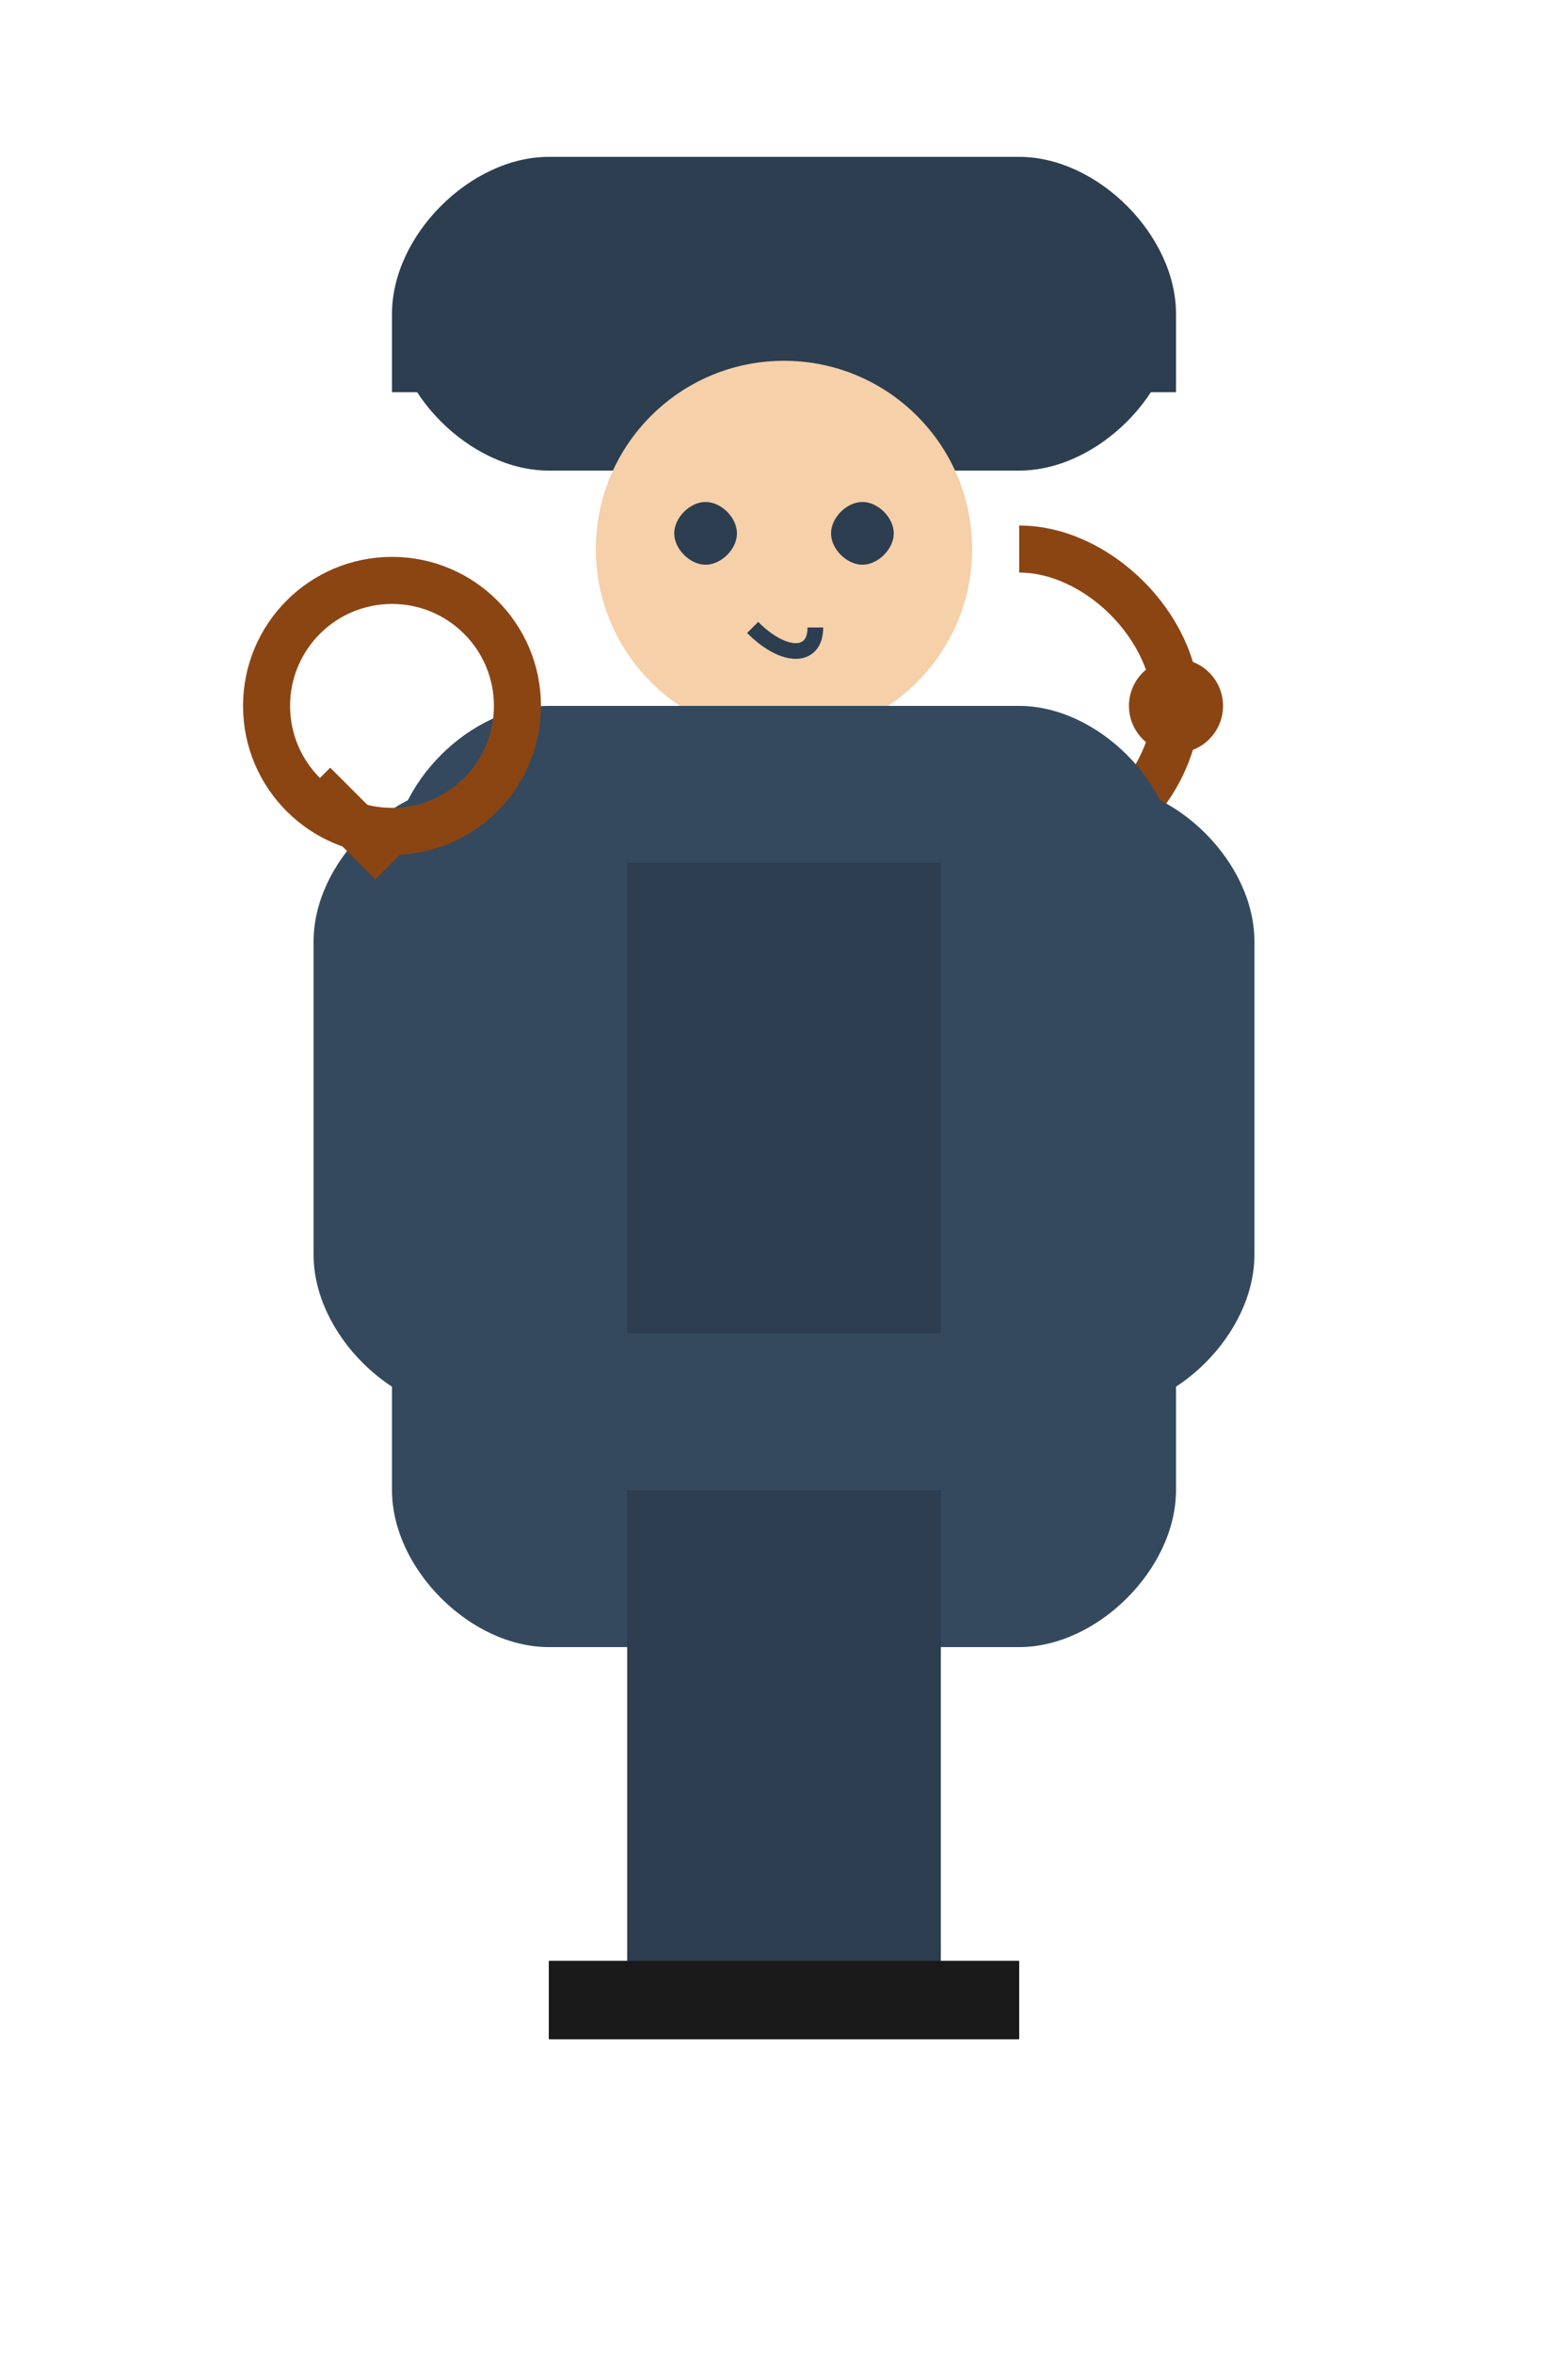 <?xml version="1.0" encoding="UTF-8"?>
<svg width="100" height="150" viewBox="0 0 100 150" xmlns="http://www.w3.org/2000/svg">
  <!-- Deerstalker Hat -->
  <path d="M35 10c-5 0-10 5-10 10 0 5 5 10 10 10h30c5 0 10-5 10-10 0-5-5-10-10-10H35z" fill="#2C3E50"/>
  <path d="M25 20h50v5h-50z" fill="#2C3E50"/>
  
  <!-- Face -->
  <circle cx="50" cy="35" r="12" fill="#F5D0A9"/>
  <path d="M45 32c-1 0-2 1-2 2s1 2 2 2 2-1 2-2-1-2-2-2z" fill="#2C3E50"/>
  <path d="M55 32c-1 0-2 1-2 2s1 2 2 2 2-1 2-2-1-2-2-2z" fill="#2C3E50"/>
  <path d="M48 40c2 2 4 2 4 0" stroke="#2C3E50" stroke-width="1" fill="none"/>
  
  <!-- Pipe -->
  <path d="M65 35c5 0 10 5 10 10 0 5-5 10-10 10" stroke="#8B4513" stroke-width="3" fill="none"/>
  <circle cx="75" cy="45" r="3" fill="#8B4513"/>
  
  <!-- Coat -->
  <path d="M35 45c-5 0-10 5-10 10v40c0 5 5 10 10 10h30c5 0 10-5 10-10V55c0-5-5-10-10-10H35z" fill="#34495E"/>
  
  <!-- Vest -->
  <path d="M40 55h20v30h-20z" fill="#2C3E50"/>
  
  <!-- Arms -->
  <path d="M30 50c-5 0-10 5-10 10v20c0 5 5 10 10 10" fill="#34495E"/>
  <path d="M70 50c5 0 10 5 10 10v20c0 5-5 10-10 10" fill="#34495E"/>
  
  <!-- Magnifying Glass -->
  <circle cx="25" cy="45" r="8" fill="none" stroke="#8B4513" stroke-width="3"/>
  <path d="M20 50l5 5" stroke="#8B4513" stroke-width="3"/>
  
  <!-- Legs -->
  <path d="M40 95h10v30h-10z" fill="#2C3E50"/>
  <path d="M50 95h10v30h-10z" fill="#2C3E50"/>
  
  <!-- Shoes -->
  <path d="M35 125h15v5h-15z" fill="#1a1a1a"/>
  <path d="M50 125h15v5h-15z" fill="#1a1a1a"/>
</svg> 